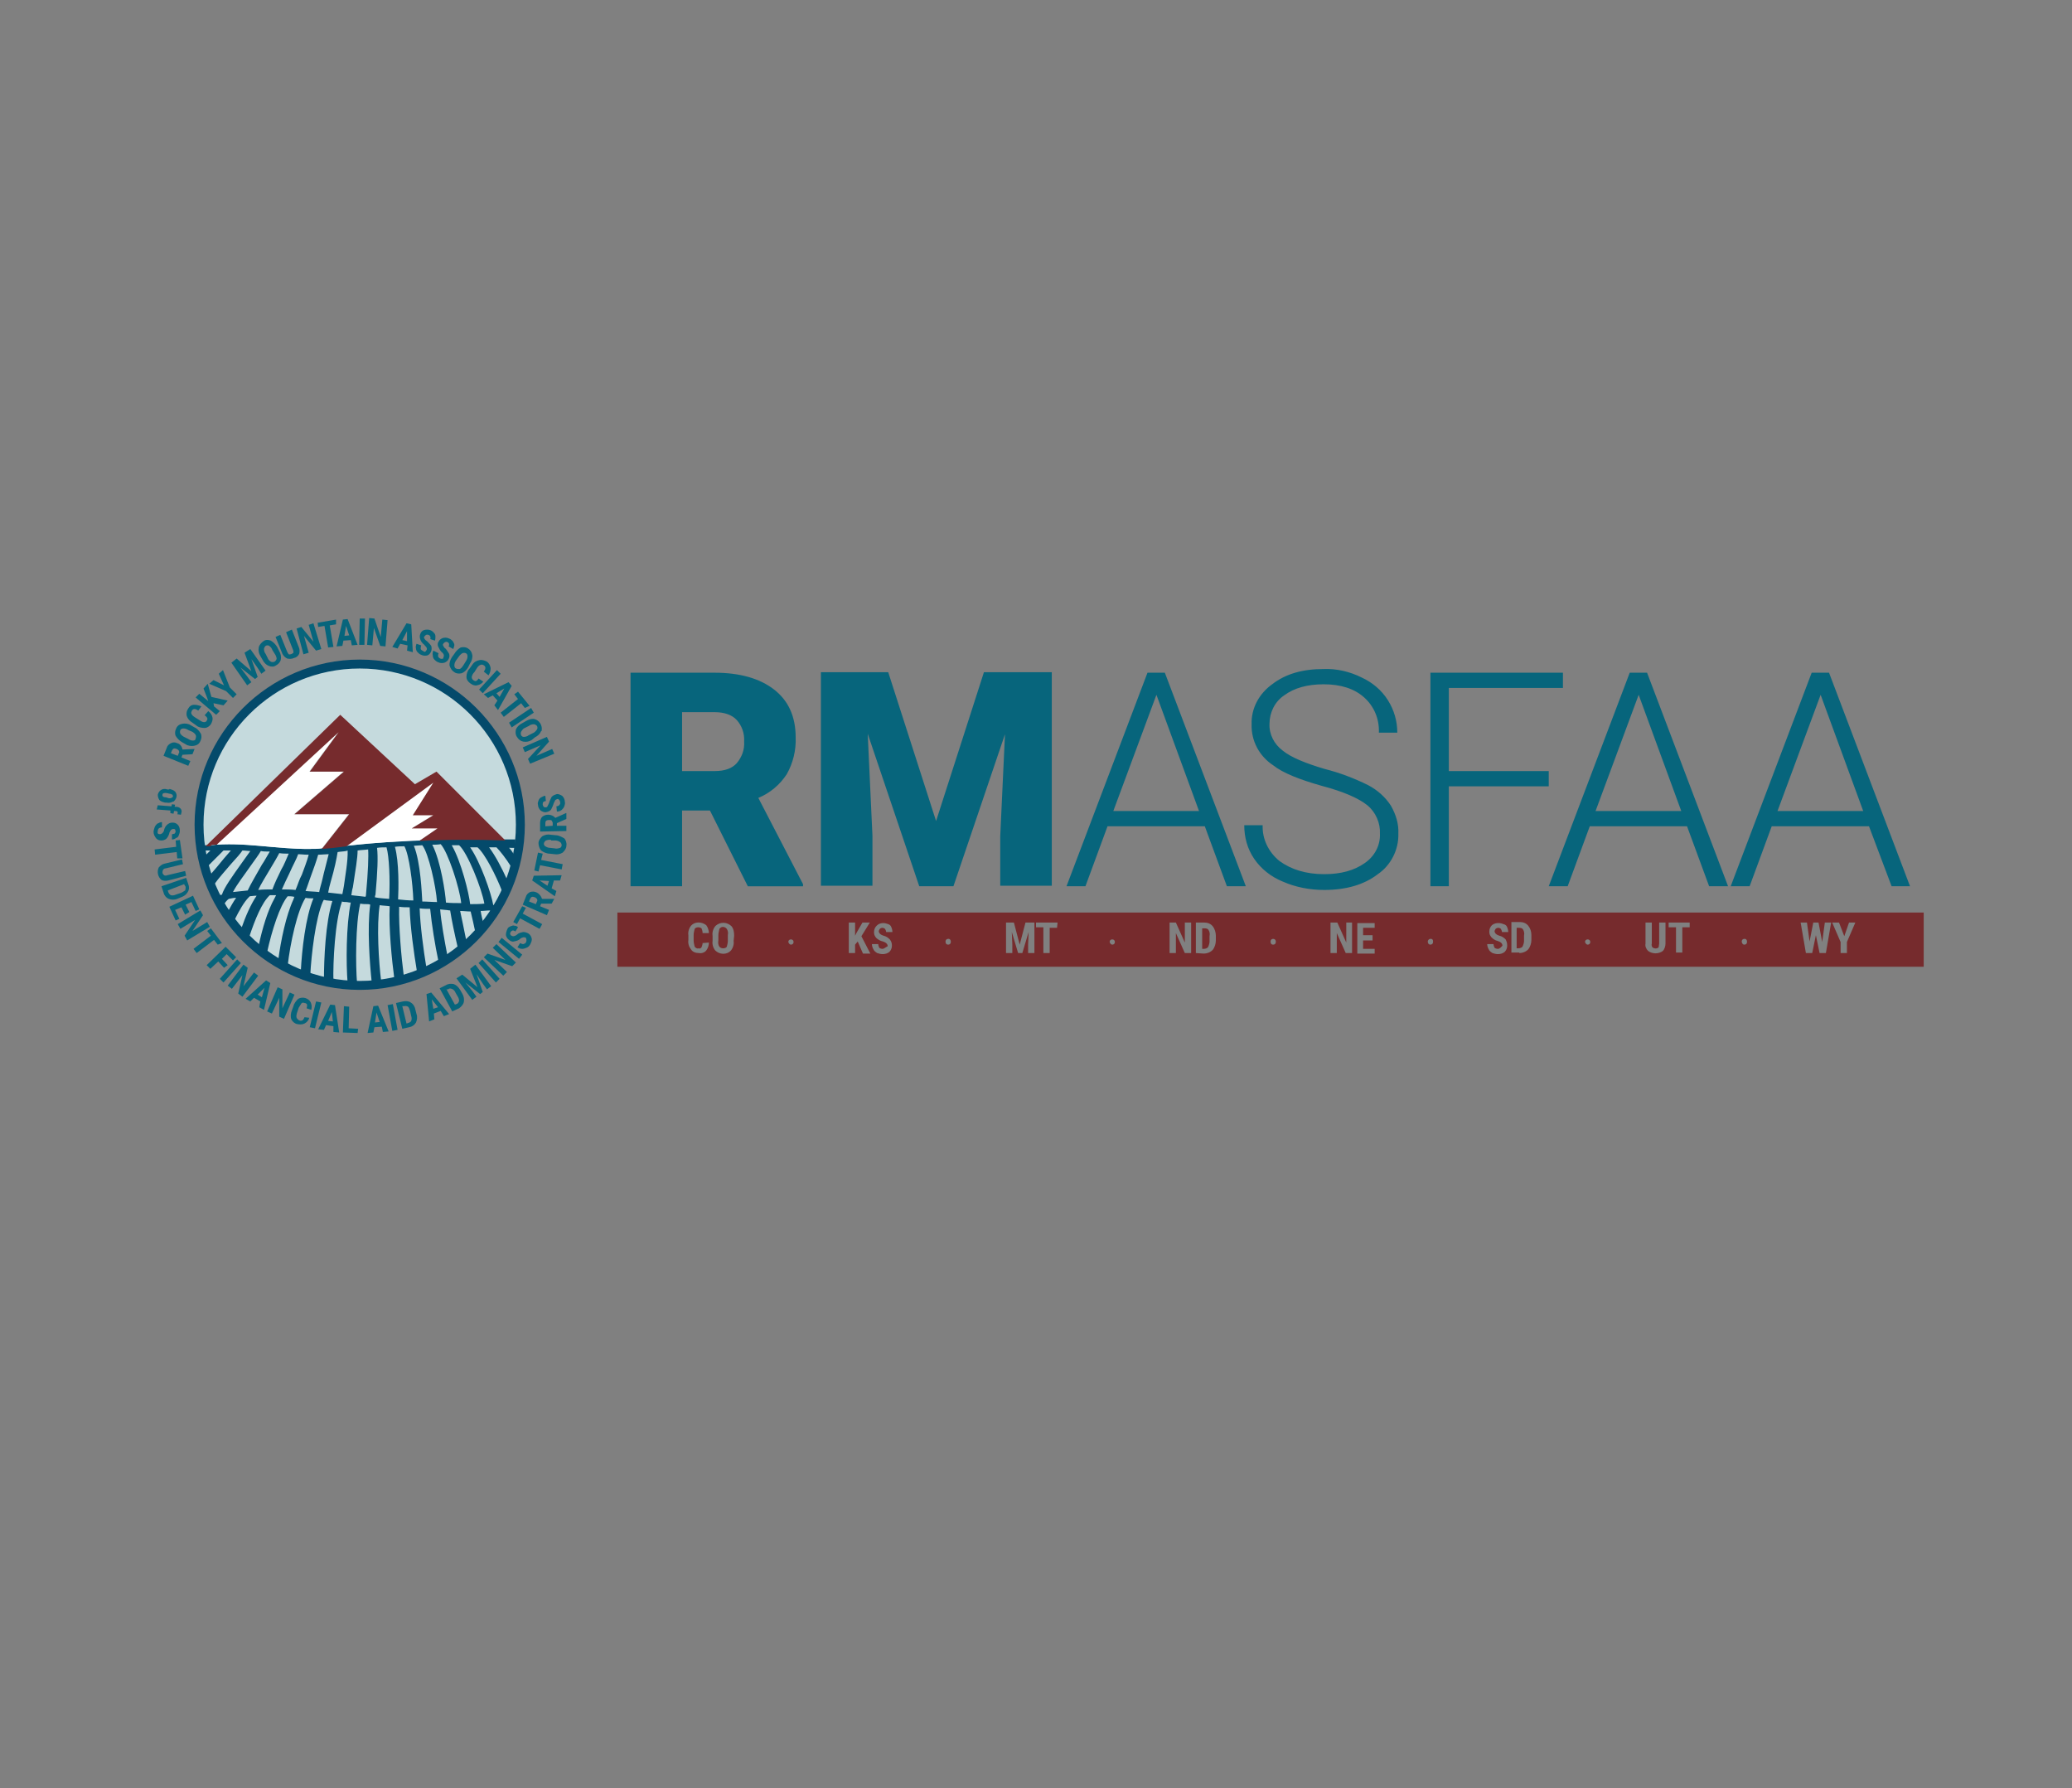<svg version="1.1" xmlns="http://www.w3.org/2000/svg" xmlns:xlink="http://www.w3.org/1999/xlink" x="0px" y="0px" width="394px"
	 height="340px" viewBox="0 0 394 340" style="overflow:visible;enable-background:new 0 0 394 340;" xml:space="preserve">
<rect x="0" y="0" width="394" height="340" fill="#808080" stroke="none"/>
<style type="text/css">
	.st0{fill:none;}
	.st1{fill:#07657C;}
	.st2{fill:#C5DADD;}
	.st3{fill:#044A6B;}
	.st4{fill:#762B2D;}
	.st5{fill:#FFFFFF;}
</style>
<defs>
</defs>
<rect class="st0" width="394" height="340"/>
<path class="st1" d="M34.7,143.5l-0.2,0.5l1.7,0.7l-0.4,0.9l-4.7-1.9l0.6-1.5c0.1-0.4,0.4-0.7,0.8-0.9c0.4-0.2,0.8-0.2,1.2,0
	c0.5,0.1,0.9,0.6,1,1.2l2.2-0.1h0.1l-0.4,1L34.7,143.5z M33.8,143.7l0.2-0.5c0.1-0.1,0.1-0.3,0-0.5c-0.1-0.1-0.3-0.3-0.4-0.3
	c-0.5-0.2-0.7-0.1-0.9,0.3l-0.2,0.5L33.8,143.7z M37,138.3c0.5,0.2,0.9,0.7,1.2,1.2c0.2,0.5,0.1,1-0.1,1.4c-0.2,0.5-0.6,0.8-1.2,0.9
	c-0.5,0.1-1.2,0-1.6-0.3l-0.7-0.4c-0.5-0.3-0.9-0.7-1.2-1.2c-0.2-0.5-0.1-1,0.1-1.4c0.2-0.5,0.6-0.8,1.2-0.9c0.5-0.1,1.2,0,1.6,0.3
	L37,138.3z M35.8,138.8c-0.3-0.2-0.6-0.3-0.9-0.3c-0.3,0-0.5,0.1-0.6,0.3c-0.1,0.2-0.1,0.5,0,0.7c0.2,0.3,0.5,0.5,0.7,0.6l0.8,0.4
	c0.3,0.2,0.6,0.3,0.9,0.3c0.3,0,0.5-0.1,0.5-0.4c0.1-0.2,0.1-0.5,0-0.7c-0.2-0.3-0.5-0.5-0.7-0.6L35.8,138.8z M39.6,135.2
	c0.4,0.3,0.7,0.7,0.8,1.2c0.1,0.5-0.1,0.9-0.3,1.3c-0.3,0.4-0.7,0.7-1.2,0.7c-0.5,0-1.2-0.1-1.6-0.5l-0.7-0.5
	c-0.5-0.3-0.9-0.7-1.1-1.3c-0.1-0.5,0-1,0.3-1.4c0.2-0.4,0.6-0.7,1.1-0.7s0.9,0.1,1.4,0.3l-0.6,0.8c-0.2-0.1-0.4-0.3-0.7-0.3
	c-0.2,0-0.4,0.1-0.5,0.3c-0.1,0.2-0.2,0.4-0.1,0.6c0.1,0.3,0.4,0.5,0.7,0.7l0.8,0.5c0.3,0.2,0.6,0.4,0.9,0.4c0.2,0,0.5-0.1,0.5-0.3
	c0.1-0.1,0.2-0.3,0.1-0.5c-0.1-0.2-0.3-0.4-0.5-0.5L39.6,135.2z M40.6,133.7l0.1,0.6l1.1,0.9l-0.7,0.7l-3.9-3.3l0.7-0.7l1.7,1.4
	l-0.2-0.6l-0.7-1.8l0.8-0.9l0.7,2.5l3.1,0.7l-0.8,0.9L40.6,133.7z M42.6,130.3l-1-2.2l0.8-0.7l1.3,3.3l1.3,1.3l-0.7,0.7l-1.3-1.3
	l-3.2-1.4l0.8-0.7L42.6,130.3z M45,125.2l2.8,2.4l-1.3-3.5l1.1-0.7l2.9,4.1l-0.8,0.6L49,127l-1.2-1.7l1.2,3.4l-0.5,0.4l-2.8-2.2
	l1.3,1.7l0.8,1.1l-0.8,0.6l-3-4.3L45,125.2z M53.1,123.8c0.3,0.5,0.4,1.1,0.3,1.6c-0.1,0.5-0.5,0.9-0.9,1.1
	c-0.4,0.3-0.9,0.3-1.4,0.1c-0.5-0.2-0.9-0.6-1.2-1.2l-0.4-0.7c-0.3-0.5-0.4-1-0.3-1.6c0.1-0.5,0.5-0.9,0.9-1.2
	c0.4-0.3,0.9-0.3,1.4-0.1c0.5,0.3,0.9,0.7,1.2,1.2L53.1,123.8z M51.8,123.6c-0.1-0.3-0.3-0.6-0.6-0.8c-0.3-0.2-0.8-0.1-0.9,0.3
	c-0.1,0.1-0.1,0.2-0.1,0.3c0,0.3,0.1,0.7,0.3,0.9l0.4,0.8c0.1,0.3,0.3,0.5,0.6,0.7c0.2,0.1,0.5,0.1,0.7,0c0.2-0.1,0.3-0.3,0.4-0.5
	c0-0.3-0.1-0.6-0.3-0.9L51.8,123.6z M55.5,119.7l1.3,3.3c0.2,0.4,0.2,0.9,0.1,1.3c-0.2,0.4-0.5,0.7-1,0.8c-0.4,0.2-0.9,0.2-1.3,0.1
	c-0.4-0.2-0.7-0.5-0.9-0.9l-1.3-3.2l0.9-0.4l1.3,3.2c0.1,0.2,0.2,0.4,0.3,0.5c0.3,0.1,0.7-0.1,0.9-0.3c0-0.2,0-0.4-0.1-0.6l-1.3-3.3
	L55.5,119.7z M61.1,123.4l-1,0.3l-2.3-2.8l0.9,3.2l-1,0.3l-1.3-4.9l0.9-0.3l2.3,2.8l-0.9-3.2l0.9-0.3L61.1,123.4z M63.9,118.7
	l-1.2,0.2l0.7,4.1l-1,0.1l-0.7-4.1l-1.2,0.2l-0.1-0.8l3.5-0.6L63.9,118.7z M66.7,121.7l-1.4,0.1l-0.2,1l-1.1,0.1l1.2-5.1l0.9-0.1
	l1.9,4.9l-1.1,0.1L66.7,121.7z M65.5,120.9l0.9-0.1l-0.6-1.8L65.5,120.9z M69.3,122.6h-1l0.1-5h1L69.3,122.6z M73.3,122.9l-1-0.1
	l-1.2-3.4l-0.3,3.3l-1-0.1l0.4-5.1l1,0.1l1.2,3.5l0.3-3.3l1,0.1L73.3,122.9z M77.5,122.7l-1.4-0.3l-0.5,0.9l-1-0.3l2.7-4.5l0.9,0.2
	l0.3,5.3l-1.1-0.3L77.5,122.7z M76.5,121.7l0.9,0.2V120L76.5,121.7z M81.1,123.6c0.1-0.1,0.1-0.3,0-0.5c-0.1-0.2-0.3-0.3-0.4-0.5
	c-0.4-0.3-0.7-0.7-0.8-1.1c-0.1-0.3-0.1-0.7,0-0.9c0.1-0.4,0.4-0.7,0.7-0.8c0.7-0.2,1.4-0.1,1.9,0.5c0.2,0.2,0.3,0.4,0.3,0.7
	s0,0.5-0.1,0.8l-0.9-0.3c0.1-0.1,0.1-0.3,0-0.5c-0.1-0.3-0.5-0.4-0.8-0.3c-0.1,0.1-0.2,0.2-0.3,0.3c-0.1,0.1-0.1,0.3,0,0.4
	c0.1,0.2,0.3,0.4,0.5,0.5c0.3,0.3,0.6,0.6,0.8,0.9c0.1,0.3,0.1,0.7,0,1s-0.4,0.7-0.7,0.8c-0.4,0.1-0.8,0.1-1.2-0.1
	c-0.3-0.1-0.5-0.3-0.7-0.5s-0.3-0.5-0.3-0.7c-0.1-0.3,0-0.6,0.1-0.9l0.9,0.3c-0.1,0.2-0.1,0.5-0.1,0.7c0.1,0.2,0.3,0.3,0.5,0.4
	C80.7,124,80.9,124,81.1,123.6L81.1,123.6z M84.3,125c0.1-0.1,0.1-0.3,0.1-0.5c-0.1-0.2-0.2-0.4-0.4-0.5c-0.3-0.3-0.5-0.7-0.7-1.1
	c-0.1-0.3-0.1-0.7,0.1-0.9c0.1-0.3,0.5-0.6,0.8-0.7c0.4-0.1,0.8-0.1,1.2,0.1c0.3,0.1,0.5,0.3,0.7,0.5c0.1,0.2,0.3,0.5,0.3,0.7
	s-0.1,0.5-0.2,0.8l-0.9-0.5c0.1-0.1,0.1-0.3,0.1-0.5c-0.1-0.1-0.1-0.3-0.3-0.3c-0.1-0.1-0.3-0.1-0.5,0c-0.1,0.1-0.3,0.2-0.3,0.3
	c-0.1,0.1-0.1,0.3,0,0.4c0.1,0.2,0.2,0.4,0.4,0.5c0.3,0.3,0.5,0.7,0.7,1c0.1,0.3,0.1,0.7-0.1,1c-0.1,0.3-0.5,0.6-0.8,0.7
	c-0.4,0.1-0.8,0.1-1.2-0.1c-0.3-0.1-0.5-0.3-0.7-0.5c-0.2-0.2-0.3-0.5-0.3-0.8c-0.1-0.3,0-0.6,0.1-0.9l1,0.5
	c-0.1,0.2-0.1,0.4-0.1,0.6c0.1,0.2,0.2,0.3,0.4,0.4c0.2,0.1,0.5,0.1,0.7-0.1C84.3,125.2,84.3,125.1,84.3,125z M89,126.9
	c-0.3,0.5-0.7,0.9-1.2,1.1c-0.5,0.1-1,0.1-1.4-0.2c-0.5-0.3-0.7-0.7-0.9-1.2c-0.1-0.5,0.1-1.1,0.4-1.6l0.5-0.7
	c0.3-0.5,0.7-0.9,1.2-1.2c0.5-0.1,1-0.1,1.4,0.2c0.5,0.3,0.7,0.7,0.8,1.2c0.1,0.5-0.1,1.2-0.4,1.6L89,126.9z M88.6,125.7
	c0.2-0.3,0.3-0.6,0.3-0.9c0-0.3-0.1-0.5-0.3-0.6c-0.2-0.1-0.5-0.1-0.7,0c-0.3,0.2-0.5,0.4-0.7,0.7l-0.5,0.7
	c-0.2,0.3-0.3,0.6-0.3,0.9c0,0.3,0.1,0.5,0.3,0.6c0.2,0.1,0.5,0.1,0.7,0.1c0.3-0.1,0.5-0.4,0.7-0.7L88.6,125.7z M91.9,129.6
	c-0.3,0.4-0.7,0.6-1.2,0.7c-0.5,0.1-0.9-0.1-1.3-0.4c-0.4-0.3-0.7-0.7-0.7-1.2c0-0.6,0.2-1.2,0.6-1.6l0.5-0.7
	c0.3-0.5,0.8-0.8,1.4-0.9c0.5-0.1,1,0.1,1.4,0.3c0.4,0.3,0.6,0.7,0.7,1.2c0,0.5-0.1,0.9-0.4,1.4l-0.9-0.7c0.1-0.2,0.3-0.4,0.3-0.7
	c0-0.2-0.1-0.4-0.3-0.5c-0.1-0.1-0.4-0.2-0.6-0.1c-0.3,0.1-0.5,0.3-0.7,0.6l-0.5,0.8c-0.3,0.3-0.4,0.5-0.5,0.9
	c0,0.2,0.1,0.5,0.3,0.6c0.1,0.1,0.3,0.2,0.5,0.2c0.2-0.1,0.4-0.3,0.5-0.5L91.9,129.6z M91.8,131.8l-0.7-0.7l3.4-3.7l0.7,0.7
	L91.8,131.8z M94.6,133.2l-0.9-1l-0.9,0.5L92,132l4.7-2.3l0.6,0.7l-2.6,4.6l-0.7-0.9L94.6,133.2z M94.4,131.8l0.6,0.7l0.9-1.6
	L94.4,131.8z M99.8,134.6l-0.7-0.9l-3.3,2.6l-0.6-0.8l3.3-2.6l-0.7-0.9l0.7-0.5l2.2,2.7L99.8,134.6z M97.3,138.3l-0.5-0.9l4.2-2.8
	l0.5,0.9L97.3,138.3z M101.1,140.7c-0.5,0.3-1,0.4-1.6,0.3c-0.5-0.1-0.9-0.4-1.2-0.9c-0.3-0.4-0.3-0.9-0.2-1.4
	c0.2-0.5,0.6-0.9,1.2-1.2l0.7-0.4c0.5-0.3,1.1-0.5,1.6-0.4c0.9,0.2,1.6,1.2,1.4,2.2c0,0.1,0,0.1-0.1,0.1c-0.2,0.5-0.6,0.9-1.2,1.2
	L101.1,140.7z M101.3,139.4c0.3-0.1,0.6-0.4,0.8-0.7c0.2-0.3,0.1-0.8-0.3-0.9c-0.1-0.1-0.2-0.1-0.3-0.1c-0.3,0-0.7,0.1-0.9,0.3
	l-0.8,0.4c-0.3,0.1-0.5,0.4-0.7,0.7c-0.1,0.2-0.1,0.5,0,0.7c0.1,0.2,0.3,0.3,0.5,0.3c0.3,0,0.7-0.1,0.9-0.3L101.3,139.4z
	 M100.8,145.2l-0.4-0.9l2.4-2.6l-3,1.3l-0.4-0.9l4.6-2l0.4,0.9l-2.4,2.7l3-1.3l0.4,0.9L100.8,145.2z M32.2,150
	c0.4,0.1,0.8,0.2,1.1,0.5c0.5,0.6,0.3,1.4-0.3,1.9c0,0,0,0-0.1,0c-0.4,0.2-0.8,0.3-1.2,0.2h-0.3c-0.4-0.1-0.8-0.2-1.1-0.5
	c-0.2-0.3-0.3-0.7-0.3-1c0.1-0.4,0.3-0.7,0.6-0.9c0.3-0.2,0.8-0.3,1.2-0.1H32.2z M31.8,150.8c-0.6-0.1-0.9,0-0.9,0.3
	c-0.1,0.3,0.2,0.5,0.7,0.5l0.3,0.1c0.2,0.1,0.5,0.1,0.7,0c0.1-0.1,0.3-0.1,0.3-0.3c0-0.1-0.1-0.3-0.1-0.3c-0.2-0.1-0.4-0.2-0.6-0.2
	L31.8,150.8z M30,153.1l2.6,0.2l0.1-0.4l0.6,0.1l-0.1,0.4h0.3c0.3,0,0.6,0.1,0.8,0.3c0.2,0.2,0.3,0.5,0.2,0.8c0,0.1-0.1,0.3-0.1,0.4
	l-0.7-0.1c0-0.1,0.1-0.1,0.1-0.2c0-0.3-0.1-0.4-0.4-0.4h-0.3l-0.1,0.5l-0.6-0.1v-0.5l-2.6-0.2L30,153.1z M30.4,158.6
	c0.2,0,0.3-0.1,0.5-0.2c0.1-0.2,0.3-0.3,0.3-0.6c0.1-0.4,0.3-0.8,0.7-1.1c0.3-0.2,0.5-0.3,0.9-0.3c0.4,0,0.7,0.1,1,0.4
	c0.3,0.3,0.4,0.7,0.4,1.2c0,0.3-0.1,0.5-0.2,0.8c-0.1,0.3-0.3,0.5-0.5,0.5c-0.2,0.2-0.5,0.3-0.8,0.3v-1c0.2,0,0.4-0.1,0.5-0.1
	c0.1-0.1,0.2-0.3,0.2-0.4c0-0.1-0.1-0.3-0.1-0.4c-0.1-0.1-0.3-0.1-0.4-0.1c-0.1,0-0.3,0.1-0.4,0.2c-0.1,0.2-0.3,0.4-0.3,0.6
	c-0.1,0.4-0.3,0.8-0.6,1.1c-0.3,0.2-0.6,0.3-0.9,0.3c-0.4,0-0.7-0.1-1-0.4c-0.3-0.4-0.5-0.8-0.5-1.2c0-0.3,0.1-0.6,0.2-0.9
	c0.1-0.3,0.3-0.5,0.5-0.7c0.3-0.1,0.5-0.3,0.9-0.3v1c-0.2,0-0.5,0.1-0.6,0.2c-0.1,0.1-0.2,0.3-0.2,0.5
	C29.9,158.4,30,158.6,30.4,158.6z M33.7,163.2l-0.1-1.2l-4.1,0.5l-0.1-1l4.1-0.5l-0.1-1.2l0.8-0.1l0.5,3.5L33.7,163.2z M35.4,166.5
	l-3.4,0.9c-0.4,0.1-0.9,0.1-1.3-0.1c-0.7-0.6-0.9-1.6-0.5-2.4c0.3-0.3,0.6-0.6,1.1-0.7l3.3-0.8l0.2,0.9l-3.3,0.8
	c-0.2,0-0.4,0.1-0.5,0.3s-0.1,0.3-0.1,0.5c0,0.2,0.1,0.3,0.3,0.5c0.2,0.1,0.4,0.1,0.6,0l3.4-0.8L35.4,166.5z M30.7,168.5l4.7-1.6
	l0.4,1.2c0.2,0.5,0.2,1-0.1,1.5s-0.7,0.8-1.3,1l-0.7,0.3c-0.5,0.2-1.1,0.2-1.6,0c-0.5-0.2-0.9-0.7-1-1.2L30.7,168.5z M35,168.1
	l-3.1,1.2l0.1,0.3c0.1,0.3,0.3,0.5,0.5,0.6c0.3,0.1,0.7,0,0.9-0.1l0.9-0.3c0.3-0.1,0.6-0.3,0.9-0.5c0.1-0.2,0.1-0.5,0.1-0.7
	L35,168.1z M35.2,173.9l-0.7-1.4l-1.2,0.5l0.8,1.7l-0.7,0.3l-1.2-2.6l4.5-2.1l1.2,2.6l-0.7,0.3l-0.8-1.7l-1.1,0.5l0.7,1.4
	L35.2,173.9z M35.6,178.8l-0.5-0.9l2-3l-2.8,1.7l-0.5-0.9l4.3-2.6l0.5,0.9l-2,3l2.8-1.7l0.5,0.9L35.6,178.8z M41.4,179.6l-0.7-0.9
	l-3.3,2.5l-0.6-0.8l3.3-2.5l-0.7-0.9l0.7-0.5l2.1,2.8L41.4,179.6z M42.6,184l-1.1-1.2l-1.5,1.4l-0.7-0.7l3.6-3.5l2,2l-0.6,0.6
	l-1.2-1.2l-0.9,0.9l1.1,1.2L42.6,184z M42.5,186.8l-0.7-0.7l3.3-3.7l0.7,0.7L42.5,186.8z M46.1,189.5l-0.8-0.6l0.8-3.5l-2,2.6
	l-0.8-0.6l3-4l0.8,0.6l-0.8,3.5l2-2.6l0.8,0.6L46.1,189.5z M49.5,190.4l-1.2-0.7l-0.7,0.7l-0.9-0.5l3.9-3.5l0.8,0.5l-1.2,5.1
	l-0.9-0.5L49.5,190.4z M49,189.1l0.8,0.5l0.5-1.8L49,189.1z M54,193.7l-0.9-0.4v-3.6l-1.4,3l-0.9-0.4l2-4.6l0.9,0.4v3.6l1.4-3
	l0.9,0.4L54,193.7z M58.8,193.5c-0.1,0.5-0.5,0.9-0.9,1.1c-0.4,0.2-0.9,0.2-1.4,0.1c-0.5-0.1-0.9-0.5-1.1-0.9
	c-0.2-0.5-0.1-1.2,0.1-1.7l0.3-0.8c0.1-0.5,0.5-1,0.9-1.4c0.9-0.5,2-0.1,2.4,0.7c0.2,0.5,0.2,0.9,0.1,1.4l-0.9-0.3
	c0.1-0.3,0.1-0.5,0.1-0.7c-0.1-0.2-0.3-0.3-0.5-0.3c-0.2-0.1-0.5-0.1-0.6,0.1c-0.2,0.3-0.3,0.5-0.5,0.8l-0.3,0.9
	c-0.1,0.3-0.2,0.7-0.1,1c0.1,0.2,0.3,0.4,0.5,0.5c0.2,0.1,0.4,0.1,0.6,0c0.2-0.1,0.3-0.4,0.4-0.6L58.8,193.5z M59.9,195.5l-1-0.2
	l1.2-4.9l1,0.2L59.9,195.5z M63.4,195.1l-1.4-0.2l-0.4,0.9l-1.1-0.1l2.3-4.7l0.9,0.1l0.8,5.2l-1.1-0.1L63.4,195.1z M62.4,194.1
	l0.9,0.1l-0.2-1.8L62.4,194.1z M66.3,195.5l1.8,0.1l-0.1,0.8l-2.8-0.1l0.2-5l1,0.1L66.3,195.5z M72.6,195.2l-1.4,0.1l-0.2,1
	l-1.1,0.1l1.1-5.1l0.9-0.1l2,4.9l-1.1,0.1L72.6,195.2z M71.3,194.4l0.9-0.1l-0.6-1.8L71.3,194.4z M75.6,195.8l-1,0.2l-0.9-4.9l1-0.2
	L75.6,195.8z M76.5,195.6l-1.2-4.9l1.3-0.3c0.5-0.1,1.1-0.1,1.5,0.2c0.5,0.3,0.8,0.8,0.9,1.4l0.2,0.8c0.2,0.5,0.1,1.2-0.1,1.6
	s-0.7,0.8-1.3,0.9L76.5,195.6z M76.5,191.3l0.8,3.3l0.3-0.1c0.3-0.1,0.5-0.2,0.6-0.4c0.1-0.3,0.1-0.6,0-0.9l-0.2-0.9
	c-0.1-0.3-0.2-0.7-0.4-0.9c-0.2-0.1-0.5-0.2-0.7-0.1L76.5,191.3z M83.8,192.2l-1.3,0.5l0.1,1.1l-1,0.4l-0.5-5.2l0.9-0.3l3.4,4.1
	l-1,0.4L83.8,192.2z M82.4,191.8l0.9-0.3l-1.2-1.5L82.4,191.8z M86,192.3l-2.4-4.4l1.2-0.6c0.5-0.3,1-0.3,1.5-0.2
	c0.5,0.2,0.9,0.6,1.2,1.1l0.4,0.7c0.3,0.5,0.4,1.1,0.3,1.6s-0.5,0.9-0.9,1.2L86,192.3z M84.9,188.1l1.6,2.9l0.3-0.1
	c0.3-0.1,0.4-0.3,0.5-0.6c0-0.3-0.1-0.6-0.3-0.9l-0.4-0.7c-0.1-0.3-0.4-0.6-0.7-0.7c-0.3-0.1-0.5-0.1-0.7,0.1L84.9,188.1z
	 M87.9,185.3l2.9,2.4l-1.4-3.5l1-0.8l3,4.1l-0.8,0.6l-0.8-1.1l-1.2-1.8l1.2,3.4l-0.5,0.4l-2.8-2.2l1.3,1.6l0.8,1.1l-0.8,0.6l-3-4.1
	L87.9,185.3z M95,186.1l-0.7,0.7l-3.3-3.7l0.7-0.7L95,186.1z M98.1,183l-0.7,0.7l-3.4-1.2l2.4,2.3l-0.7,0.7L92,182l0.7-0.7l3.4,1.2
	l-2.4-2.3l0.7-0.7L98.1,183z M99.3,181.5l-0.6,0.8l-3.9-3.2l0.6-0.8L99.3,181.5z M100,178.3c-0.1-0.1-0.3-0.1-0.5-0.1
	c-0.2,0.1-0.4,0.1-0.6,0.3c-0.3,0.3-0.7,0.4-1.2,0.5c-0.3,0.1-0.7-0.1-0.9-0.3c-0.3-0.2-0.5-0.5-0.6-0.9c0-0.4,0.1-0.8,0.3-1.2
	c0.1-0.3,0.4-0.4,0.6-0.5c0.3-0.1,0.5-0.2,0.7-0.1c0.3,0,0.5,0.1,0.7,0.3l-0.5,0.8c-0.1-0.1-0.3-0.2-0.5-0.2
	c-0.3,0.1-0.5,0.3-0.5,0.7c0.1,0.1,0.1,0.3,0.3,0.3c0.1,0.1,0.3,0.1,0.4,0.1c0.2-0.1,0.4-0.1,0.6-0.3c0.3-0.3,0.7-0.4,1.2-0.5
	c0.3,0,0.7,0.1,1,0.3c0.3,0.2,0.5,0.5,0.6,0.9c0.1,0.4-0.1,0.8-0.3,1.2c-0.2,0.3-0.4,0.5-0.7,0.6s-0.5,0.2-0.8,0.2
	c-0.3,0-0.6-0.1-0.9-0.3l0.5-0.8c0.2,0.1,0.4,0.2,0.6,0.2c0.2-0.1,0.4-0.1,0.5-0.3C100.2,178.8,100.1,178.6,100,178.3
	C100,178.3,100,178.3,100,178.3z M100,172.6l-0.6,1.1l3.7,2l-0.5,0.9l-3.7-2l-0.6,1.1l-0.7-0.4l1.7-3L100,172.6z M102.9,171.8
	l-0.2,0.5l1.7,0.7L104,174l-4.6-2l0.6-1.5c0.1-0.4,0.4-0.7,0.8-0.9c0.9-0.3,1.8,0.2,2.2,1.1c0,0.1,0,0.1,0.1,0.2h2.2h0.1l-0.5,0.9
	H102.9z M101.9,171.9l0.2-0.5c0.1-0.1,0.1-0.3,0-0.5c-0.1-0.1-0.3-0.3-0.4-0.3c-0.5-0.2-0.7-0.1-0.9,0.3l-0.2,0.5L101.9,171.9z
	 M105.3,167.5l-0.4,1.4l0.9,0.5l-0.3,1l-4.3-3l0.3-0.9l5.3-0.1l-0.3,1H105.3z M104.1,168.4l0.3-0.9l-1.8-0.1L104.1,168.4z
	 M103.2,162.3l-0.3,1.2l4.1,0.8l-0.2,1l-4.1-0.8l-0.3,1.2l-0.8-0.2l0.7-3.4L103.2,162.3z M105.7,158.8c0.5,0,1.1,0.3,1.6,0.6
	c0.3,0.3,0.5,0.9,0.4,1.4c0,0.5-0.3,0.9-0.7,1.3c-0.5,0.3-1,0.4-1.6,0.3l-0.9-0.1c-0.6,0-1.2-0.3-1.6-0.6c-0.3-0.3-0.5-0.9-0.5-1.4
	c0-0.5,0.3-0.9,0.7-1.3c0.5-0.3,1.1-0.4,1.6-0.3L105.7,158.8z M104.8,159.7c-0.3-0.1-0.7,0-1,0.1c-0.3,0.2-0.5,0.6-0.3,0.9
	c0.1,0.1,0.1,0.2,0.2,0.2c0.3,0.2,0.6,0.3,0.9,0.3l0.9,0.1c0.3,0.1,0.7,0,1-0.1c0.2-0.1,0.3-0.3,0.3-0.5s-0.1-0.5-0.3-0.6
	c-0.3-0.2-0.6-0.3-0.9-0.3H104.8z M105.9,156.5v0.5h1.8v1l-5,0.1v-1.6c0-0.4,0.1-0.9,0.4-1.2c0.7-0.6,1.8-0.5,2.4,0.1
	c0.1,0.1,0.1,0.1,0.1,0.1l2-0.9h0.1v1.1L105.9,156.5z M105.1,157v-0.5c0-0.2-0.1-0.3-0.2-0.5c-0.1-0.1-0.3-0.1-0.5-0.1
	c-0.5,0-0.7,0.2-0.7,0.6v0.6L105.1,157z M106.1,151.9c-0.2,0-0.3,0.1-0.5,0.2c-0.1,0.2-0.2,0.4-0.3,0.6c-0.1,0.4-0.3,0.8-0.5,1.2
	c-0.2,0.3-0.5,0.4-0.9,0.5c-0.4,0.1-0.8-0.1-1.1-0.3c-0.3-0.3-0.5-0.7-0.5-1.1c-0.1-0.3,0-0.5,0.1-0.8c0.1-0.3,0.3-0.5,0.5-0.6
	c0.2-0.1,0.5-0.3,0.8-0.3l0.1,1c-0.2,0-0.4,0.1-0.5,0.2c-0.1,0.1-0.1,0.3-0.1,0.5c0,0.1,0.1,0.3,0.2,0.4c0.1,0.1,0.3,0.1,0.4,0.1
	c0.1,0,0.3-0.1,0.3-0.2c0.1-0.2,0.2-0.4,0.3-0.6c0.1-0.4,0.3-0.8,0.5-1.2c0.3-0.3,0.6-0.4,0.9-0.5c0.4-0.1,0.7,0.1,1.1,0.3
	c0.3,0.3,0.5,0.7,0.5,1.1c0.1,0.3,0,0.6-0.1,0.9s-0.3,0.5-0.5,0.7c-0.3,0.2-0.5,0.3-0.9,0.3l-0.1-1c0.2,0,0.5-0.1,0.6-0.3
	c0.1-0.1,0.2-0.3,0.1-0.5C106.5,152.2,106.3,152,106.1,151.9C106.1,152,106.1,152,106.1,151.9L106.1,151.9z"/>
<path class="st1" d="M135,154.1h-5.3v14.4h-9.8v-40.6h16c4.8,0,8.6,1.1,11.3,3.2c2.7,2.1,4.1,5.1,4.1,9.1c0.1,2.4-0.5,4.9-1.7,7
	c-1.3,2-3.2,3.6-5.4,4.5l8.5,16.4v0.4h-10.5L135,154.1z M129.7,146.6h6.2c1.9,0,3.3-0.5,4.2-1.5c1-1.2,1.5-2.6,1.4-4.1
	c0.1-1.5-0.4-3-1.4-4.1c-0.9-1-2.4-1.5-4.2-1.5h-6.2V146.6z M168.9,127.8l9.1,28.3l9.1-28.3h12.9v40.6h-9.8V159l0.9-19.4l-9.8,28.9
	h-6.5l-9.8-29l0.9,19.4v9.5h-9.8v-40.6L168.9,127.8z M229.1,157.1h-18.5l-4.2,11.4h-3.6l15.4-40.6h3.3l15.4,40.6h-3.6L229.1,157.1z
	 M211.7,154.2H228l-8.1-22.1L211.7,154.2z M262.4,158.5c0.1-2-0.8-4.1-2.4-5.4c-1.6-1.3-4.5-2.6-8.7-3.7c-4.2-1.2-7.3-2.4-9.2-3.9
	c-2.6-1.7-4.2-4.6-4.1-7.8c-0.1-3,1.4-5.8,3.9-7.6c2.6-2,5.8-2.9,9.8-2.9c2.5-0.1,5,0.5,7.2,1.6c2,0.9,3.8,2.4,5,4.3
	c1.2,1.9,1.8,4,1.8,6.2h-3.5c0.1-2.6-0.9-5-2.8-6.7c-1.9-1.7-4.5-2.5-7.7-2.5c-3.1,0-5.6,0.7-7.5,2.1c-1.8,1.2-2.8,3.3-2.8,5.4
	c-0.1,2,0.9,3.9,2.5,5.1c1.6,1.3,4.3,2.4,8,3.5c2.8,0.7,5.7,1.8,8.3,3.1c1.7,0.9,3.2,2.2,4.3,3.9c0.9,1.6,1.5,3.4,1.4,5.3
	c0.1,3-1.4,6-3.9,7.7c-2.6,2-6,3-10.2,3c-2.7,0-5.4-0.5-7.9-1.6c-2.2-0.9-4.1-2.4-5.4-4.3c-1.3-1.9-1.9-4.1-1.9-6.4h3.5
	c-0.1,2.6,1.1,5.1,3.2,6.8c2.2,1.6,5,2.5,8.5,2.5c3.2,0,5.7-0.7,7.7-2.1C261.4,162.8,262.5,160.7,262.4,158.5L262.4,158.5z
	 M294.5,149.5h-19v19h-3.5v-40.6h25.2v2.9h-21.7v15.8h19V149.5z M320.8,157.1h-18.5l-4.2,11.4h-3.6l15.4-40.6h3.3l15.4,40.6H325
	L320.8,157.1z M303.4,154.2h16.3l-8.1-22.1L303.4,154.2z M355.4,157.1h-18.5l-4.2,11.4h-3.6l15.4-40.6h3.3l15.4,40.6h-3.5
	L355.4,157.1z M338,154.2h16.3l-8.1-22.1L338,154.2z"/>
<circle class="st2" cx="68.4" cy="156.8" r="30.6"/>
<path class="st3" d="M98,159.6h-2c-9.7-0.3-19.4,0.1-29.1,1.1c-2.6,0.3-5.3,0.6-7.9,0.7c-6.3,0.1-12.7-1.4-19-0.7h-1.2
	c0.1,0.3,0.1,0.7,0.1,1h1h0.1c-0.2,0.2-0.5,0.5-0.7,0.7c-0.1,0.1-0.1,0.1-0.2,0.2c0.1,0.7,0.3,1.3,0.5,2c0.3-0.3,0.7-0.7,0.9-0.9
	c1-1,1.6-1.6,2-2c0.5,0,0.9,0,1.4,0c-0.4,0.5-0.9,1-1.3,1.5c-0.9,1.1-1.8,2.2-2.6,3.1c0.2,0.6,0.4,1.3,0.7,1.9
	c0.9-1.3,2.2-2.7,3.2-3.9c1.1-1.2,1.8-2,2.2-2.6c0.5,0,1,0.1,1.5,0.1c-0.5,0.7-1,1.4-1.5,2.1c-2,2.8-3.5,4.9-3.9,6.2
	c-0.1,0-0.3,0.1-0.5,0.1c0.3,0.6,0.6,1.2,0.9,1.7c0.3-0.4,0.5-0.7,0.9-1c0.5-0.1,0.9-0.2,1.4-0.2c-0.5,0.7-1,1.6-1.5,2.5
	c0.4,0.6,0.8,1.2,1.2,1.7c0.9-1.8,1.8-3.4,2.7-4.3c0.1-0.1,0.1-0.1,0.2-0.2c0.3,0,0.7-0.1,1-0.1c0.1,0,0.2,0,0.3,0
	c-1.1,1.6-2.1,3.9-2.9,6.2c0.5,0.5,0.9,1.1,1.5,1.6c1.1-3.3,2.4-6.5,3.9-7.9h1.2c-0.1,0.2-0.2,0.4-0.3,0.6c-1.3,2.3-2.3,5.7-3,8.9
	c0.5,0.5,1.1,0.9,1.6,1.3c0.9-4.1,2.4-8.8,3.9-10.6c0.4,0,0.8,0,1.2,0.1c0.1,0,0.1,0,0.1,0c-0.1,0.1-0.1,0.3-0.2,0.5
	c-1.4,3-2.4,7.8-2.9,11.6c0.5,0.3,1.2,0.7,1.8,1c0.5-4.3,1.8-10.4,3.4-12.9c0.5,0.1,1,0.1,1.5,0.1c-1.5,3.6-2.2,9.8-2.4,13.9
	c0.6,0.3,1.2,0.5,1.8,0.7c0.2-3.9,1-10.8,2.4-14c0.1-0.1,0.1-0.3,0.2-0.3c0.2,0,0.4,0.1,0.6,0.1c0.3,0,0.7,0.1,1,0.1
	c-1.3,4.1-1.6,11-1.6,15c0.6,0.1,1.2,0.3,1.8,0.3c-0.1-3.7,0.3-11.4,1.6-15.1v-0.1c0.3,0.1,0.7,0.1,0.9,0.1c0.2,0,0.4,0.1,0.7,0.1
	c0.1,0,0.1,0,0.1,0c-0.9,4.4-0.9,11.6-0.6,15.3c0.6,0.1,1.2,0.1,1.8,0.1c-0.3-3.6-0.3-11.3,0.6-15.2c0.5,0.1,0.9,0.1,1.4,0.1
	c0.1,0,0.3,0,0.5,0.1c-0.6,4.4-0.1,11.2,0.3,14.9c0.6-0.1,1.2-0.1,1.8-0.2c-0.5-3.8-0.9-10.8-0.3-14.6c0.6,0.1,1.3,0.1,1.9,0.2
	c-0.2,4.1,0.4,10.2,0.9,13.9c0.6-0.1,1.2-0.3,1.8-0.5c-0.5-3.8-1-9.6-0.9-13.3c0.7,0.1,1.3,0.1,2,0.1c0.1,3.7,0.8,8.7,1.4,12.3l0,0
	c0.6-0.2,1.2-0.5,1.8-0.7c-0.6-3.6-1.2-8.3-1.3-11.4c0.7,0.1,1.3,0.1,2,0.1c0.3,3,0.9,6.8,1.6,10.1c0.5-0.3,1.2-0.7,1.7-1.1
	c-0.6-3.1-1.2-6.4-1.4-8.9c0.3,0,0.7,0.1,1,0.1c0.3,0,0.6,0.1,0.9,0.1c0.3,1.9,0.8,4.3,1.5,7.3c0.5-0.5,1.1-0.9,1.6-1.4
	c-0.5-2.5-0.9-4.4-1.2-5.8c0.7,0,1.3,0.1,2,0.1c0.3,1.2,0.6,2.6,0.9,4c0.5-0.5,1-1.2,1.5-1.8c-0.2-0.8-0.4-1.6-0.5-2.3
	c0.6,0,1.2-0.1,1.8-0.1c0.1,0.1,0.1,0.3,0.1,0.5c0.3-0.5,0.7-1,0.9-1.6c-0.1,0-0.3,0.1-0.4,0.1c-0.4-2.3-2.4-8.1-4.4-11
	c0.5,0,0.9,0,1.4,0c1.4,1.2,3.5,5.3,4.7,8.4c0.3-0.7,0.7-1.5,0.9-2.3c-1-2.2-2.2-4.5-3.4-6.1c0.5,0,0.9,0,1.4,0
	c0.7,0.7,1.8,2.1,2.8,3.7c0.2-0.8,0.4-1.6,0.5-2.4c-0.3-0.5-0.6-0.9-0.9-1.2H98C98,160.3,98,159.9,98,159.6z M47.1,169.3
	c-0.9,0.1-1.9,0.2-2.8,0.3c0.7-1.4,2.2-3.3,3.3-4.9c1-1.4,1.6-2.2,2-2.9c0.5,0.1,0.9,0.1,1.4,0.1c0.1,0,0.2,0,0.3,0
	c-0.5,0.8-1,1.8-1.5,2.5C48.8,166.2,47.7,168,47.1,169.3z M51.8,169.1c-0.9,0-1.8,0-2.7,0.1c0.5-1.1,1.4-2.5,2.1-3.7
	c0.9-1.5,1.5-2.5,1.9-3.3c0.6,0.1,1.2,0.1,1.8,0.1c-0.4,0.9-0.9,2.2-1.4,3C52.8,166.7,52.2,168,51.8,169.1z M56.2,169.2
	c-0.9-0.1-1.8-0.1-2.6-0.1c0.4-0.9,0.9-2,1.4-3c0.7-1.6,1.4-2.8,1.7-3.7c0.5,0,1.1,0.1,1.7,0.1h0.3c-0.3,1.2-0.9,2.7-1.3,3.8
	C56.9,167.2,56.6,168.3,56.2,169.2z M61.3,167.2c-0.2,0.9-0.5,1.7-0.6,2.4c-0.9-0.1-1.8-0.1-2.6-0.2c0.3-0.7,0.6-1.7,0.9-2.5
	c0.7-1.9,1.2-3.3,1.5-4.4c0.7,0,1.4-0.1,2-0.1C62.2,163.7,61.6,165.8,61.3,167.2z M65.4,168.4c-0.1,0.5-0.2,1.2-0.3,1.6
	c-0.9-0.1-1.8-0.2-2.7-0.3c0.1-0.6,0.3-1.4,0.5-2.1c0.7-2.4,1.1-4.3,1.3-5.6c0.5-0.1,1.1-0.1,1.6-0.2l0.3-0.1
	C66.2,163.6,65.6,166.8,65.4,168.4z M69.6,170c0,0.1,0,0.3-0.1,0.5c-0.9-0.1-1.8-0.2-2.7-0.3c0.1-0.4,0.1-0.9,0.3-1.5
	c0.5-3.3,0.9-5.6,0.9-7c0.6-0.1,1.3-0.1,2-0.2C70.1,162.8,70,165.7,69.6,170z M74,170.9c-0.9-0.1-1.8-0.1-2.7-0.3
	c0-0.1,0-0.3,0.1-0.5c0.4-4.4,0.5-7.2,0.3-8.9c0.6-0.1,1.2-0.1,1.8-0.1C74,162.8,74.2,167.2,74,170.9z M75.7,171
	c0.1-2,0.2-7.1-0.6-10c0.6-0.1,1.2-0.1,1.8-0.1c0.9,1.6,1.6,7.1,1.7,10.3C77.6,171.2,76.7,171.1,75.7,171z M80.3,171.4
	c-0.1-1.5-0.3-7.4-1.6-10.6c0.5,0,1.1-0.1,1.6-0.1c1.2,1.5,2.6,7.8,2.8,10.8C82.2,171.5,81.2,171.4,80.3,171.4z M84.8,171.6
	c-0.1-1.8-1-7.9-2.6-11c0.5,0,1,0,1.6-0.1c1.4,1.5,3.6,8.3,3.9,11.2C86.7,171.7,85.7,171.7,84.8,171.6z M92.1,171.8
	c-0.9,0.1-1.8,0.1-2.7,0.1c-0.2-2-1.7-8.1-3.5-11.2c0.5,0,0.9,0,1.4,0C88.9,162.1,91.6,168.9,92.1,171.8z"/>
<path class="st4" d="M365.8,183.8H117.4v-10.3h248.4L365.8,183.8L365.8,183.8z M133.6,179.3c0,0.3-0.1,0.5-0.2,0.8
	c-0.1,0.2-0.4,0.3-0.6,0.2c-0.3,0.1-0.5-0.1-0.7-0.3c-0.1-0.4-0.2-0.8-0.2-1.2v-1.1c0-0.3,0.1-0.7,0.2-1.1c0.1-0.2,0.4-0.3,0.7-0.3
	c0.2,0,0.5,0.1,0.6,0.2c0.1,0.3,0.2,0.5,0.2,0.9h1.2c0-0.5-0.2-1.1-0.5-1.5c-0.9-0.7-2.2-0.7-2.9,0.1c-0.4,0.5-0.6,1.2-0.5,1.8v0.9
	c-0.1,0.7,0.1,1.3,0.5,1.8c0.3,0.5,0.9,0.7,1.5,0.7c0.5,0.1,1.1-0.1,1.4-0.5c0.3-0.4,0.5-0.9,0.5-1.5L133.6,179.3z M139.6,177.9
	c0-0.7-0.1-1.3-0.5-1.8c-0.8-0.8-2.1-0.9-3-0.1c-0.1,0.1-0.1,0.1-0.1,0.1c-0.4,0.5-0.6,1.2-0.5,1.8v1c-0.1,0.6,0.1,1.3,0.5,1.8
	c0.8,0.8,2.2,0.9,3,0l0,0c0.4-0.5,0.6-1.2,0.5-1.8L139.6,177.9L139.6,177.9z M138.4,178.9c0,0.4-0.1,0.7-0.2,1.1
	c-0.1,0.2-0.4,0.3-0.7,0.3s-0.5-0.1-0.7-0.3c-0.2-0.3-0.3-0.7-0.2-1.2v-1c0-0.4,0.1-0.7,0.2-1.2c0.3-0.4,0.7-0.5,1.2-0.2
	c0.1,0.1,0.1,0.1,0.2,0.2c0.2,0.3,0.3,0.7,0.2,1.2V178.9z M150.4,179.6c0.3,0,0.5-0.2,0.5-0.5c0-0.3-0.2-0.5-0.5-0.5
	s-0.5,0.2-0.5,0.5l0,0C150,179.4,150.2,179.6,150.4,179.6C150.4,179.6,150.4,179.6,150.4,179.6L150.4,179.6z M164.1,181.3h1.4
	l-1.7-3.3l1.6-2.6H164l-1.1,1.9l-0.3,0.6v-2.5h-1.2v5.8h1.2v-1.6l0.5-0.6L164.1,181.3z M167.8,180.4c-0.2,0-0.5-0.1-0.6-0.2
	c-0.1-0.2-0.2-0.5-0.2-0.7h-1.2c0,0.3,0.1,0.7,0.3,1c0.1,0.3,0.4,0.5,0.7,0.7c0.3,0.1,0.7,0.2,1,0.2c0.5,0,0.9-0.1,1.3-0.4
	c0.3-0.3,0.5-0.7,0.5-1.2s-0.1-0.8-0.4-1.2c-0.3-0.3-0.7-0.6-1.2-0.7c-0.3-0.1-0.5-0.2-0.7-0.4c-0.1-0.1-0.2-0.3-0.2-0.4
	c0-0.2,0.1-0.3,0.2-0.5c0.1-0.1,0.3-0.2,0.5-0.2c0.2,0,0.3,0.1,0.5,0.2c0.1,0.2,0.2,0.4,0.2,0.6h1.2c0-0.3-0.1-0.7-0.2-0.9
	c-0.1-0.3-0.3-0.5-0.6-0.6c-0.3-0.1-0.6-0.2-0.9-0.2c-0.5,0-0.9,0.1-1.3,0.5c-0.3,0.3-0.5,0.7-0.5,1.2s0.1,0.7,0.4,1.1
	c0.3,0.3,0.8,0.6,1.3,0.7c0.3,0.1,0.5,0.2,0.7,0.4c0.1,0.1,0.2,0.3,0.2,0.5C168.4,180.1,168.1,180.4,167.8,180.4L167.8,180.4z
	 M180.3,179.6c0.3,0,0.5-0.2,0.5-0.5c0,0,0,0,0-0.1c0-0.3-0.2-0.5-0.4-0.5c0,0,0,0-0.1,0c-0.3,0-0.5,0.2-0.5,0.5c0,0,0,0,0,0.1
	C179.8,179.4,180,179.6,180.3,179.6C180.3,179.6,180.3,179.6,180.3,179.6L180.3,179.6z M191.3,175.4v5.8h1.2v-1.6l-0.1-2.4l1.2,4
	h0.8l1.2-4l-0.1,2.4v1.6h1.2v-5.8H195l-1.1,4.2l-1.1-4.2L191.3,175.4z M201.1,175.4H197v0.9h1.4v4.9h1.2v-4.8h1.4L201.1,175.4
	L201.1,175.4z M211.5,179.6c0.3,0,0.5-0.2,0.5-0.5c0-0.3-0.2-0.5-0.5-0.5c-0.3,0-0.5,0.2-0.5,0.5l0,0
	C211.1,179.4,211.3,179.6,211.5,179.6C211.5,179.6,211.5,179.6,211.5,179.6L211.5,179.6z M226.5,175.4h-1.2v3.8l-1.7-3.8h-1.2v5.8
	h1.2v-3.8l1.7,3.8h1.2V175.4z M228.9,181.3c0.6,0,1.2-0.2,1.7-0.7c0.4-0.5,0.6-1.2,0.6-1.8v-0.9c0-0.6-0.2-1.3-0.6-1.8
	c-0.4-0.5-1-0.7-1.6-0.7h-1.6v5.8L228.9,181.3z M229.1,176.5c0.3,0,0.6,0.1,0.7,0.3c0.2,0.3,0.3,0.7,0.2,1.2v1
	c0,0.3-0.1,0.7-0.3,1.1c-0.2,0.2-0.5,0.3-0.8,0.3h-0.3v-3.9L229.1,176.5z M242.1,179.6c0.3,0,0.5-0.2,0.5-0.5c0,0,0,0,0-0.1
	c0-0.3-0.2-0.5-0.5-0.5c-0.3,0-0.5,0.2-0.5,0.5S241.7,179.6,242.1,179.6C242,179.6,242.1,179.6,242.1,179.6L242.1,179.6z
	 M257.1,175.4H256v3.8l-1.7-3.8H253v5.8h1.2v-3.8l1.7,3.8h1.2V175.4z M261,177.8h-1.8v-1.4h2.2v-0.9h-3.3v5.8h3.3v-0.9h-2.2v-1.6
	h1.8V177.8z M272,179.6c0.3,0,0.5-0.2,0.5-0.5c0,0,0,0,0-0.1c0-0.3-0.1-0.5-0.4-0.5H272c-0.3,0-0.5,0.3-0.5,0.5
	C271.5,179.4,271.7,179.6,272,179.6L272,179.6z M284.8,180.4c-0.2,0-0.5-0.1-0.6-0.2c-0.1-0.2-0.2-0.5-0.2-0.7h-1.2
	c0,0.3,0.1,0.7,0.3,1c0.1,0.3,0.4,0.5,0.7,0.7c0.3,0.1,0.7,0.2,1,0.2c0.5,0,0.9-0.1,1.3-0.4c0.3-0.3,0.5-0.7,0.5-1.2
	s-0.1-0.8-0.3-1.2c-0.3-0.3-0.7-0.6-1.2-0.7c-0.3-0.1-0.5-0.2-0.7-0.4c-0.1-0.1-0.2-0.3-0.2-0.4c0-0.2,0.1-0.3,0.2-0.5
	c0.1-0.1,0.3-0.2,0.5-0.2c0.2,0,0.4,0.1,0.5,0.2c0.1,0.2,0.2,0.4,0.2,0.6h1.2c0-0.3-0.1-0.7-0.2-0.9c-0.1-0.3-0.3-0.5-0.7-0.6
	c-0.7-0.3-1.6-0.3-2.2,0.2c-0.3,0.3-0.5,0.7-0.5,1.2s0.1,0.7,0.4,1.1c0.3,0.3,0.7,0.6,1.2,0.7c0.3,0.1,0.5,0.2,0.7,0.4
	c0.1,0.1,0.2,0.3,0.2,0.5C285.4,180.1,285.2,180.4,284.8,180.4L284.8,180.4z M288.9,181.2c0.6,0,1.2-0.2,1.7-0.7
	c0.4-0.5,0.6-1.2,0.6-1.8v-0.9c0-0.7-0.2-1.3-0.6-1.8s-1-0.7-1.6-0.7h-1.6v5.8H288.9z M288.9,176.4c0.3,0,0.6,0.1,0.7,0.3
	c0.2,0.3,0.3,0.7,0.2,1.2v1c0,0.3-0.1,0.7-0.3,1.1c-0.2,0.2-0.5,0.3-0.8,0.3h-0.3v-3.9L288.9,176.4z M301.9,179.6
	c0.3,0,0.5-0.2,0.5-0.5s-0.2-0.5-0.5-0.5s-0.5,0.2-0.5,0.5l0,0C301.5,179.4,301.7,179.6,301.9,179.6L301.9,179.6L301.9,179.6z
	 M315.5,175.4v4c0,0.2-0.1,0.5-0.1,0.7c-0.3,0.3-0.8,0.3-1.2,0c-0.1-0.2-0.2-0.5-0.1-0.7v-4h-1.2v4c-0.1,0.5,0.1,1,0.5,1.4
	c0.8,0.6,2,0.6,2.8,0c0.3-0.3,0.5-0.9,0.5-1.4v-4L315.5,175.4z M321.3,175.4h-4v0.9h1.4v4.8h1.2v-4.8h1.4L321.3,175.4z M331.7,179.6
	c0.3,0,0.5-0.2,0.5-0.5c0,0,0,0,0-0.1c0-0.3-0.2-0.5-0.4-0.5c0,0,0,0-0.1,0c-0.3,0-0.5,0.2-0.5,0.5c0,0,0,0,0,0.1
	C331.3,179.4,331.4,179.6,331.7,179.6C331.7,179.6,331.7,179.6,331.7,179.6z M345.8,175.4h-1l-0.7,3.6l-0.5-3.6h-1.2l1,5.8h1.2
	l0.7-3.4l0.7,3.4h1.2l1-5.8H347l-0.5,3.7L345.8,175.4z M349.7,175.4h-1.3l1.6,3.7v2.1h1.2v-2.1l1.6-3.7h-1.2l-0.9,2.6L349.7,175.4z"
	/>
<path class="st5" d="M61.2,161.3c-0.7,0.1-1.4,0.1-2.2,0.1c-6.4,0.1-12.7-1.4-19-0.7c0.3-0.1,0.7-0.1,1.1-0.1l23.2-21.4l-5.5,7.5
	h6.5l-9.4,8.1h10.4L61.2,161.3z M83.3,157.4h-4.9l4.1-2.5h-3.9l3.9-6.2L66,160.8c0.3-0.1,0.7-0.1,0.9-0.1c4.3-0.5,8.6-0.7,12.9-0.9
	L83.3,157.4z"/>
<path class="st4" d="M40.1,160.7c0.3-0.1,0.7-0.1,1.1-0.1l23.2-21.4l-5.5,7.5h6.5l-9.4,8.1h10.4l-5.2,6.6c1.6-0.1,3.2-0.3,4.7-0.5
	l16.5-12.1l-3.9,6.2h3.9l-4.1,2.5h4.9l-3.5,2.4c5.4-0.3,10.8-0.3,16.2-0.1h0.2l-13.1-13.1l-4.1,2.4l-14.2-13.2l-25.6,25H40.1z"/>
<path class="st3" d="M68.4,188.2c-17.3,0-31.4-14.1-31.4-31.4s14.1-31.4,31.4-31.4s31.4,14.1,31.4,31.4S85.7,188.2,68.4,188.2z
	 M68.4,127.1c-16.4,0-29.7,13.3-29.7,29.7s13.3,29.7,29.7,29.7s29.7-13.3,29.7-29.7S84.8,127.1,68.4,127.1z"/>
</svg>
